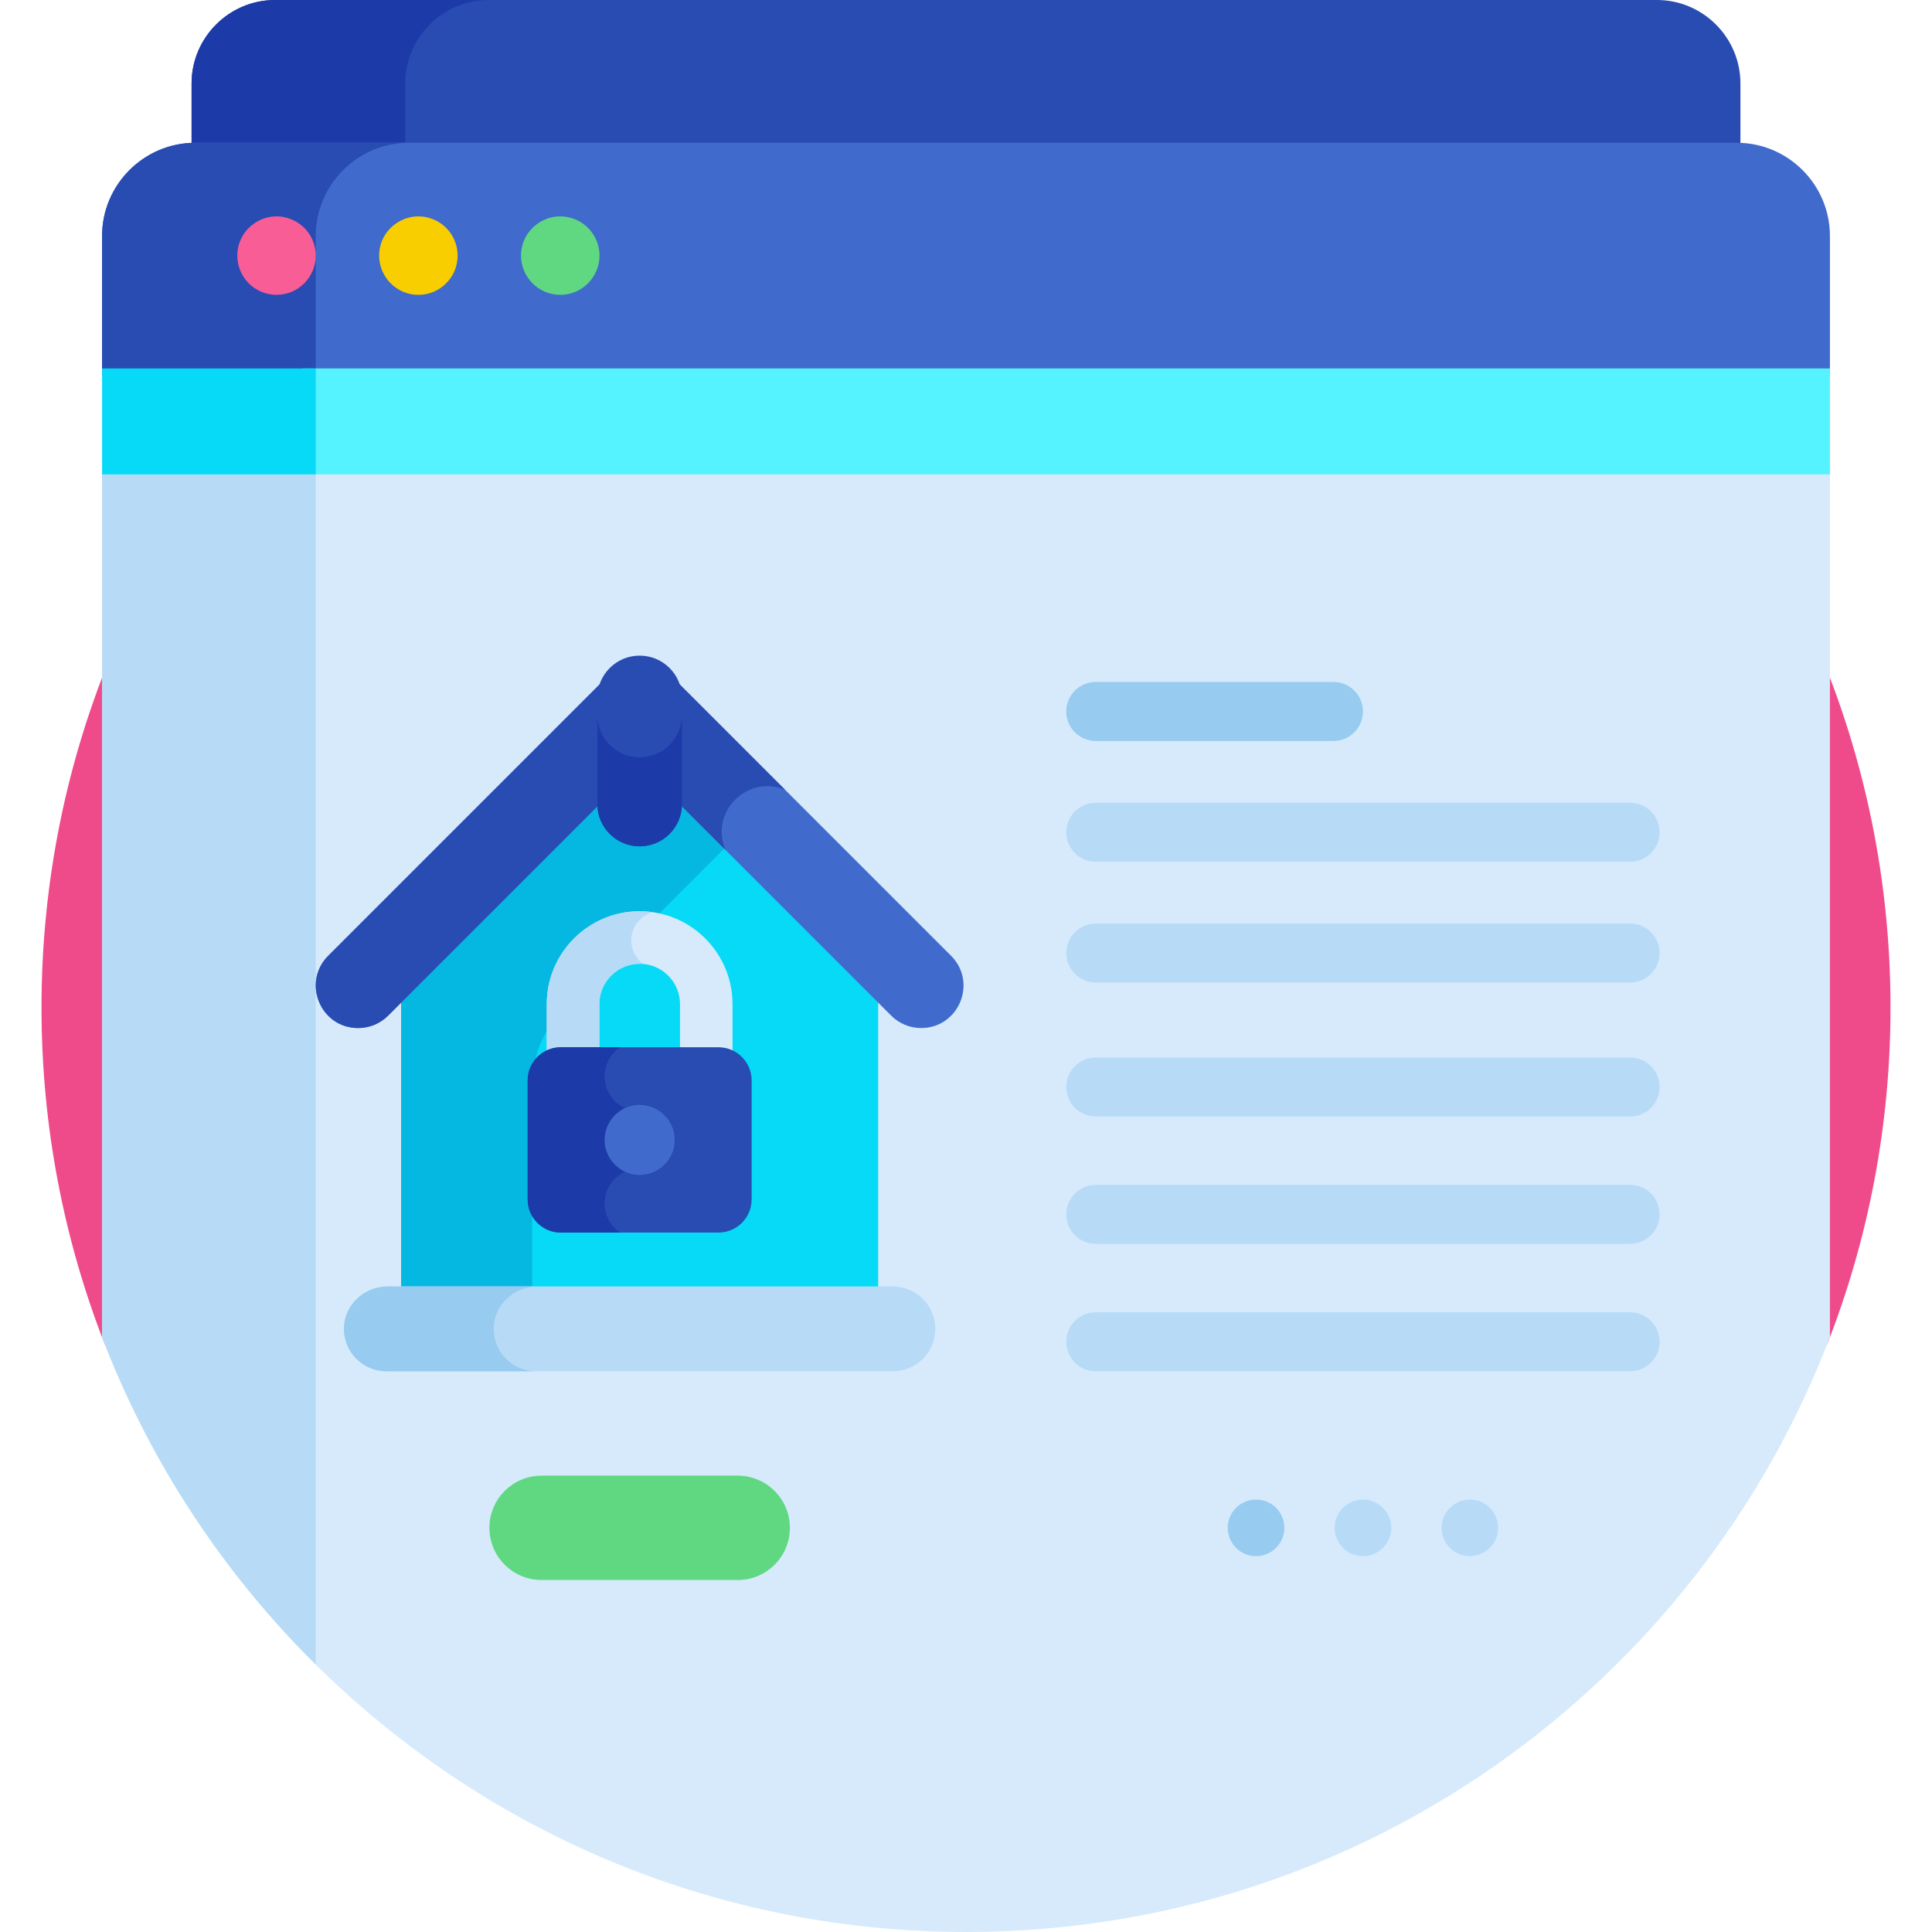 <svg height="512pt" viewBox="-11 0 512 512" width="512pt" xmlns="http://www.w3.org/2000/svg"><path d="m473.191 356.352c10.848-27.688 16.812-57.824 16.812-89.352 0-135.312-109.691-245.004-245.004-245.004-135.309 0-245 109.691-245 245.004 0 31.531 5.961 61.668 16.809 89.352zm0 0" fill="#ef4a8a"/><path d="m40.719 39.918h408.562c.32 0 .637.012.949.023 0-9.574 0-15.867 0-17.828.004-12.164-9.949-22.113-22.113-22.113h-366.234c-12.164 0-22.113 9.949-22.113 22.113v17.828c.316-.012.629-.023.949-.023zm0 0" fill="#284cb2"/><path d="m96.402 22.113c0-12.164 9.949-22.113 22.113-22.113h-56.633c-12.16 0-22.113 9.949-22.113 22.113v17.828c.316-.012.633-.023.949-.023h55.684c0-5.969 0-11.91 0-17.805zm0 0" fill="#1d3ba8"/><path d="m449.285 37.84h-408.566c-13.57 0-24.668 11.102-24.668 24.668v37.215h457.898v-37.215c.004-13.566-11.098-24.668-24.664-24.668zm0 0" fill="#406bcc"/><path d="m97.352 37.84h-56.633c-13.57 0-24.668 11.102-24.668 24.668v37.215h56.629v-37.215c0-13.566 11.102-24.668 24.672-24.668zm0 0" fill="#284cb2"/><path d="m62.285 78.133c-5.73 0-10.395-4.645-10.395-10.395 0-6.648 6.129-11.457 12.422-10.188 4.961 1.008 8.367 5.305 8.367 10.188 0 5.648-4.586 10.395-10.395 10.395zm0 0" fill="#f95d95"/><path d="m99.879 78.145c-5.746 0-10.398-4.703-10.398-10.406 0-6.637 6.133-11.457 12.434-10.188 5.062 1.047 8.359 5.41 8.359 10.188 0 5.789-4.715 10.406-10.395 10.406zm0 0" fill="#f9ce00"/><path d="m137.48 78.133c-5.816 0-10.406-4.738-10.406-10.395 0-6.625 6.121-11.461 12.434-10.188 5.023 1.02 8.367 5.391 8.367 10.188 0 5.621-4.57 10.395-10.395 10.395zm0 0" fill="#60d882"/><path d="m473.953 354.352c0-75.121 0-190.133 0-230.719h-457.902v230.719c35.188 92.172 124.414 157.648 228.949 157.648s193.766-65.477 228.953-157.648zm0 0" fill="#d6eafc"/><path d="m72.68 123.633h-56.629v230.719c12.566 32.922 32.035 62.438 56.629 86.781 0-94.957 0-224.766 0-317.5zm0 0" fill="#b7dbf6"/><path d="m69.184 97.645h404.77v28.07h-404.77zm0 0" fill="#55f3ff"/><path d="m16.051 97.645h56.633v28.07h-56.633zm0 0" fill="#06daf7"/><path d="m158.512 198.07-63.207 63.207v94.535h126.418v-94.535zm0 0" fill="#06daf7"/><path d="m130.035 287.617c0-7.594 3.016-14.879 8.387-20.25l44.695-44.691-24.605-24.605-63.207 63.207v94.535h34.73zm0 0" fill="#05b8e2"/><path d="m225.637 340.93h-133.895c-6.07 0-11.309 4.664-11.574 10.727-.285 6.438 4.848 11.742 11.223 11.742h134.246c6.207 0 11.234-5.031 11.234-11.234 0-6.203-5.027-11.234-11.234-11.234zm0 0" fill="#b7dbf6"/><path d="m119.848 351.656c.266-6.062 5.504-10.727 11.574-10.727h-39.68c-6.07 0-11.309 4.664-11.578 10.727-.281 6.438 4.852 11.742 11.227 11.742h39.68c-6.375 0-11.508-5.305-11.223-11.742zm0 0" fill="#97cbef"/><path d="m166.445 178.699c-4.379-4.383-11.484-4.383-15.863 0l-74.594 74.59c-7.066 7.07-2.059 19.152 7.934 19.152 2.977 0 5.828-1.184 7.934-3.285l66.66-66.66 66.66 66.66c2.102 2.102 4.957 3.285 7.93 3.285 9.996 0 15-12.082 7.934-19.152zm0 0" fill="#406bcc"/><path d="m197.09 209.34-30.645-30.641c-4.379-4.383-11.484-4.383-15.863 0l-74.594 74.59c-7.066 7.066-2.059 19.152 7.934 19.152 2.977 0 5.828-1.184 7.934-3.289l66.66-66.66 22.758 22.762c-4.332-9.98 5.805-20.184 15.816-15.914zm0 0" fill="#284cb2"/><path d="m158.512 224.289c-6.195 0-11.215-5.023-11.215-11.219v-28.102c0-6.195 5.02-11.219 11.215-11.219 6.195 0 11.219 5.023 11.219 11.219v28.102c0 6.195-5.02 11.219-11.219 11.219zm0 0" fill="#284cb2"/><path d="m158.512 200.684c-6.195 0-11.215-5.023-11.215-11.219v23.605c0 6.195 5.02 11.219 11.215 11.219 6.195 0 11.219-5.023 11.219-11.219v-23.605c0 6.195-5.02 11.219-11.219 11.219zm0 0" fill="#1d3ba8"/><path d="m176.164 288.207c-3.84 0-6.957-3.117-6.957-6.961v-15.141c0-5.898-4.797-10.695-10.691-10.695-5.898 0-10.695 4.797-10.695 10.695v15.141c0 3.844-3.117 6.961-6.961 6.961-3.84 0-6.957-3.117-6.957-6.961v-15.141c0-13.574 11.039-24.613 24.613-24.613 13.57 0 24.609 11.039 24.609 24.613v15.141c0 3.844-3.117 6.961-6.961 6.961zm0 0" fill="#d6eafc"/><path d="m156.285 249.203c0-3.586 2.449-6.59 5.762-7.453-14.945-2.16-28.145 9.488-28.145 24.352v15.145c0 3.844 3.117 6.957 6.957 6.957 3.844 0 6.961-3.113 6.961-6.957v-15.145c0-6.211 5.336-11.227 11.68-10.645-1.945-1.398-3.215-3.676-3.215-6.254zm0 0" fill="#b7dbf6"/><path d="m179.434 326.641h-41.84c-4.816 0-8.754-3.941-8.754-8.754v-31.594c0-4.816 3.938-8.758 8.754-8.758h41.84c4.812 0 8.754 3.941 8.754 8.758v31.594c0 4.812-3.941 8.754-8.754 8.754zm0 0" fill="#284cb2"/><path d="m149.234 318.938c0-4.059 2.59-7.414 6.082-8.707-2.898-1.594-4.828-4.688-4.828-8.141 0-3.566 2.004-6.578 4.852-8.141-3.598-1.309-6.105-4.77-6.105-8.707 0-3.258 1.668-6.055 4.125-7.707h-15.762c-4.816 0-8.758 3.941-8.758 8.758v31.594c0 4.812 3.941 8.754 8.758 8.754h15.75c-2.496-1.684-4.113-4.539-4.113-7.703zm0 0" fill="#1d3ba8"/><path d="m158.512 311.367c-5.211 0-9.277-4.258-9.277-9.277 0-5.855 5.387-10.25 11.094-9.102 4.426.902 7.469 4.777 7.469 9.102 0 5.293-4.34 9.277-9.285 9.277zm0 0" fill="#406bcc"/><path d="m184.5 391.062h-51.973c-7.637 0-13.832 6.191-13.832 13.828 0 7.641 6.195 13.832 13.832 13.832h51.973c7.637 0 13.828-6.191 13.828-13.832 0-7.637-6.191-13.828-13.828-13.828zm0 0" fill="#60d882"/><path d="m428.82 252.566c0 4.316-3.5 7.816-7.816 7.816h-141.617c-4.316 0-7.816-3.5-7.816-7.816 0-4.32 3.5-7.82 7.816-7.82h141.617c4.316 0 7.816 3.5 7.816 7.82zm0 0" fill="#b7dbf6"/><path d="m428.82 220.555c0 4.316-3.5 7.816-7.816 7.816h-141.617c-4.316 0-7.816-3.5-7.816-7.816 0-4.32 3.5-7.82 7.816-7.82h141.617c4.316 0 7.816 3.5 7.816 7.82zm0 0" fill="#b7dbf6"/><path d="m350.195 188.539c0-4.316-3.5-7.816-7.816-7.816h-62.992c-4.316 0-7.816 3.5-7.816 7.816 0 4.32 3.5 7.82 7.816 7.82h62.992c4.316 0 7.816-3.5 7.816-7.82zm0 0" fill="#97cbef"/><g fill="#b7dbf6"><path d="m428.82 288.066c0 4.32-3.5 7.82-7.816 7.82h-141.617c-4.316 0-7.816-3.5-7.816-7.82 0-4.316 3.5-7.816 7.816-7.816h141.617c4.316 0 7.816 3.5 7.816 7.816zm0 0"/><path d="m428.82 321.824c0 4.316-3.5 7.816-7.816 7.816h-141.617c-4.316 0-7.816-3.5-7.816-7.816 0-4.32 3.5-7.82 7.816-7.82h141.617c4.316 0 7.816 3.5 7.816 7.82zm0 0"/><path d="m428.82 355.578c0 4.32-3.5 7.82-7.816 7.82h-141.617c-4.316 0-7.816-3.5-7.816-7.82 0-4.316 3.5-7.816 7.816-7.816h141.617c4.316 0 7.816 3.5 7.816 7.816zm0 0"/></g><path d="m321.859 412.391c-4.25 0-7.5-3.488-7.5-7.492 0-4.145 3.367-7.5 7.5-7.5 4.152 0 7.5 3.359 7.5 7.5 0 4.141-3.359 7.492-7.5 7.492zm0 0" fill="#97cbef"/><path d="m350.199 412.391c-4.188 0-7.5-3.402-7.5-7.492 0-3.508 2.422-6.609 6.031-7.359 4.508-.906 8.969 2.52 8.969 7.359 0 3.949-3.199 7.492-7.5 7.492zm0 0" fill="#b7dbf6"/><path d="m378.531 412.391c-4.148 0-7.5-3.375-7.5-7.492 0-4.68 4.266-8.281 8.969-7.359 3.672.781 6.031 3.914 6.031 7.359 0 4.125-3.355 7.492-7.5 7.492zm0 0" fill="#b7dbf6"/></svg>